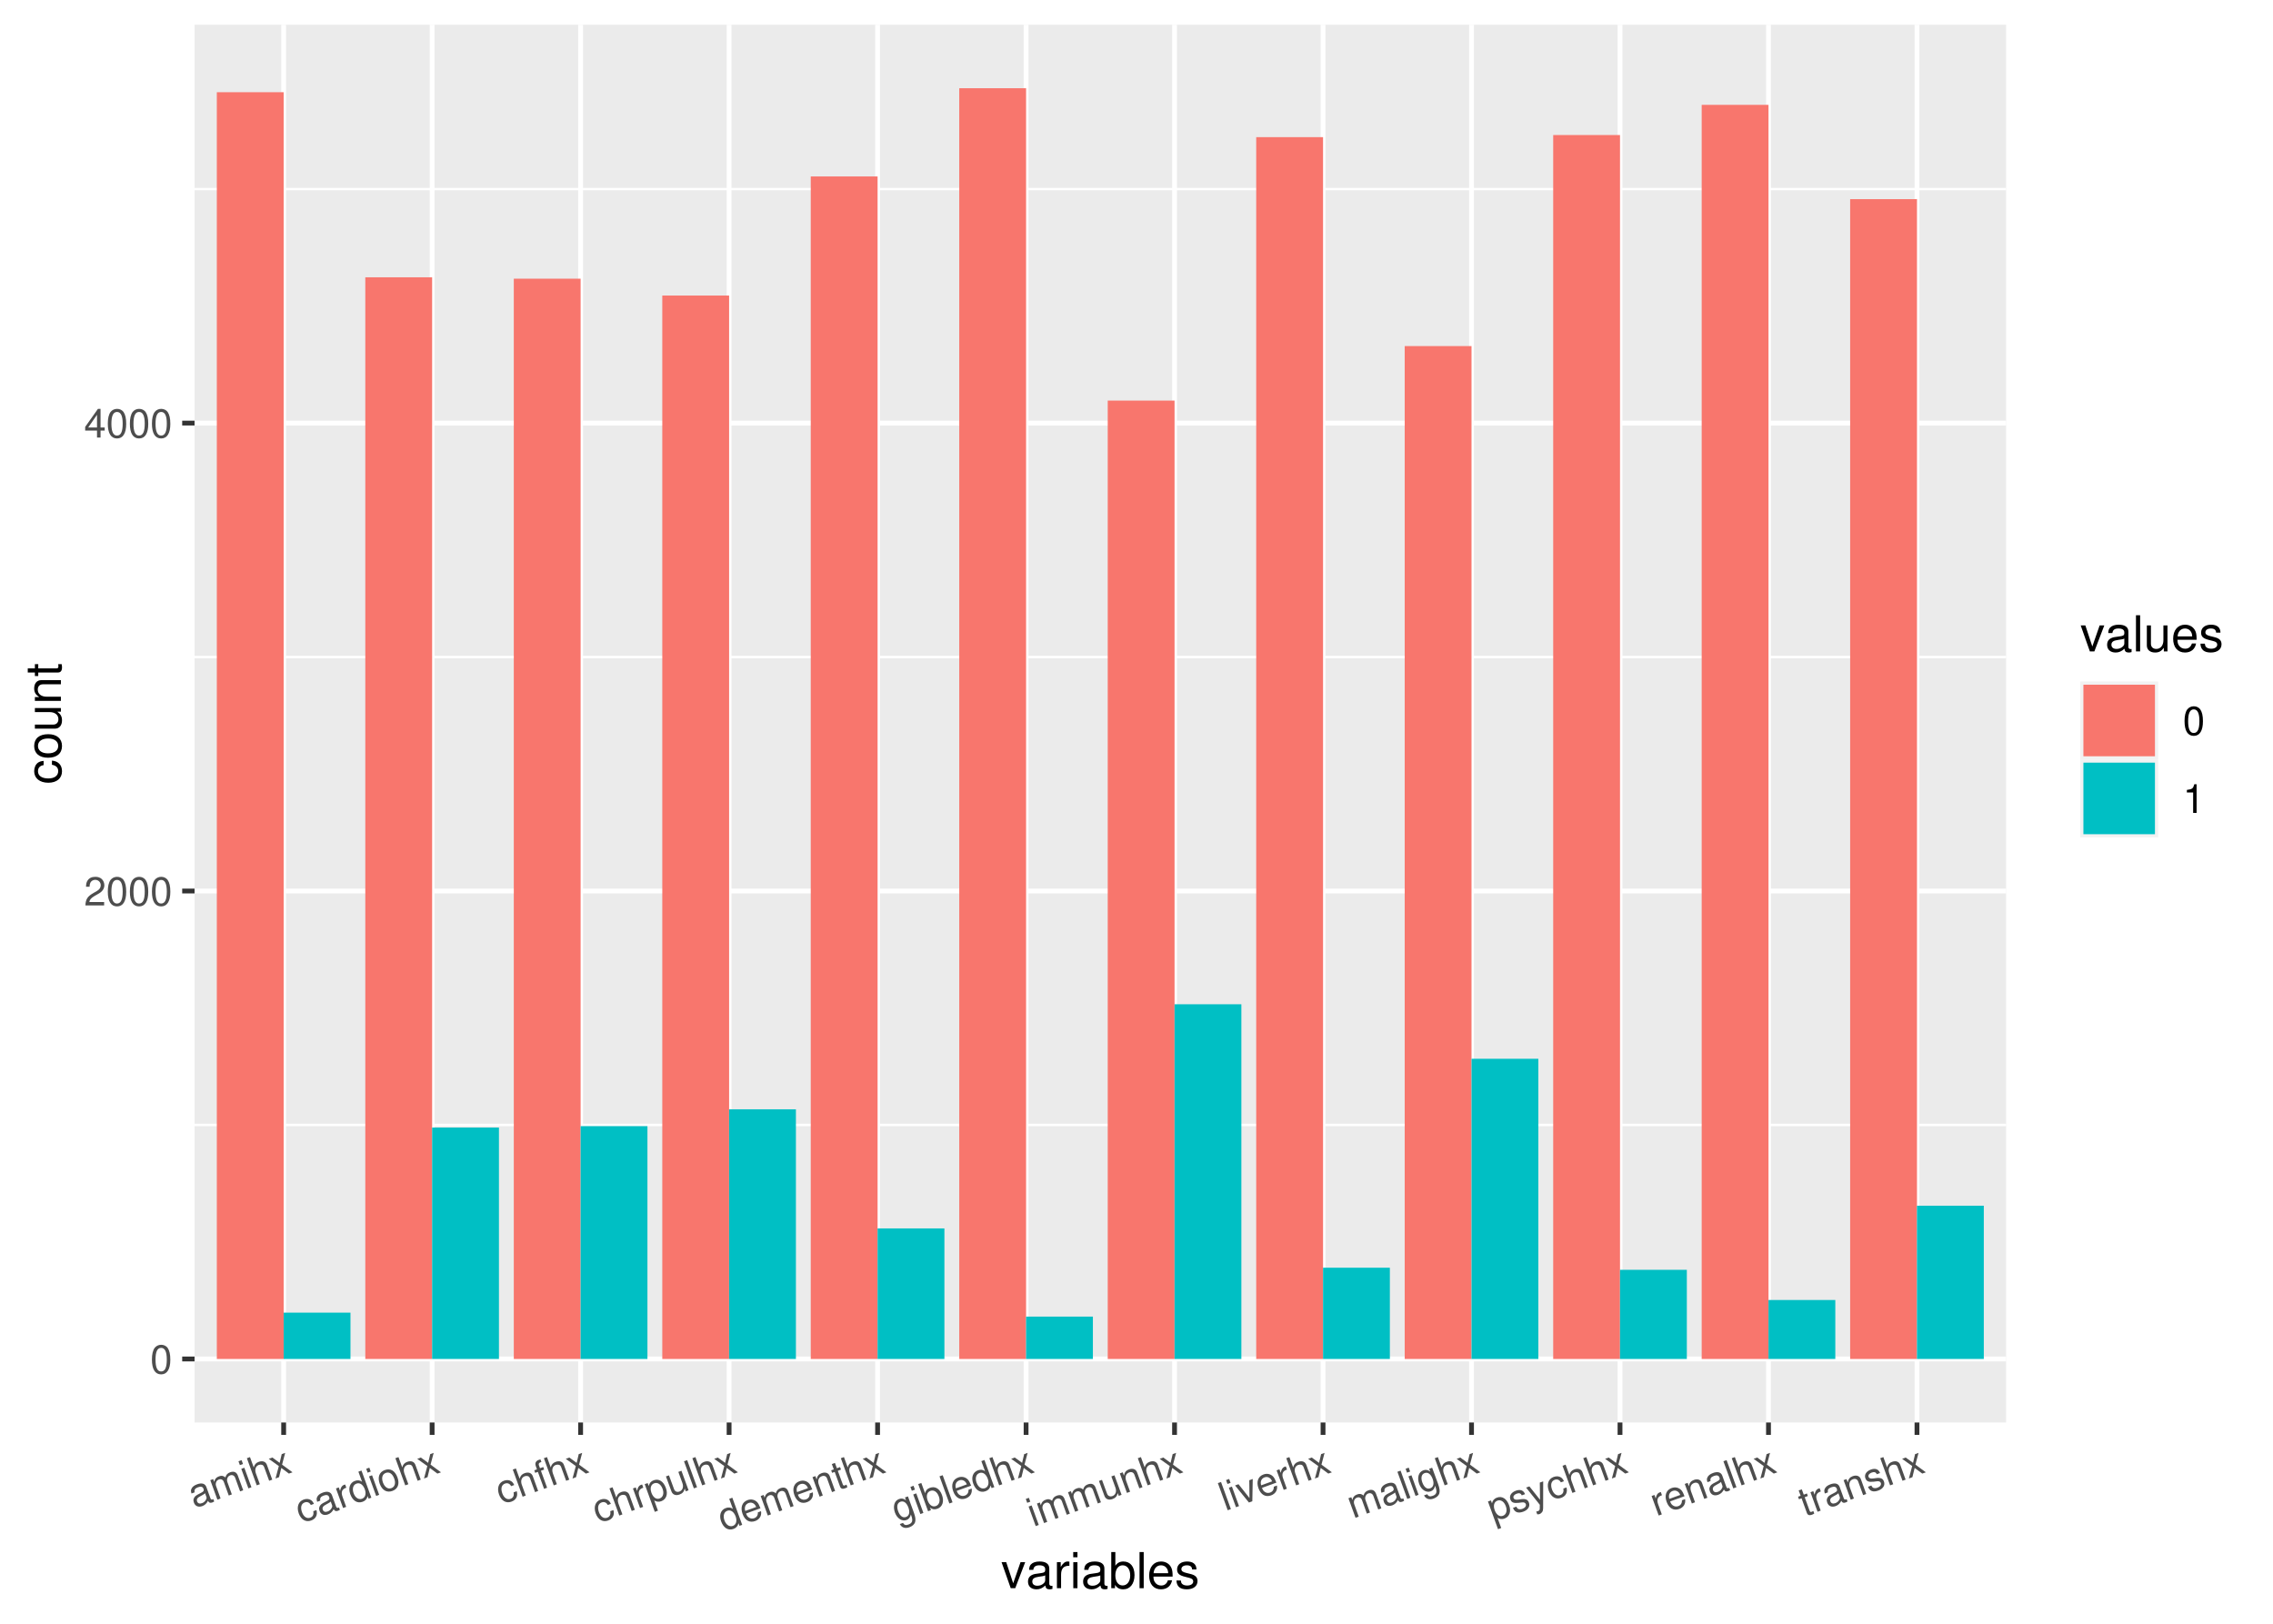 <?xml version="1.0" encoding="UTF-8"?>
<svg xmlns="http://www.w3.org/2000/svg" xmlns:xlink="http://www.w3.org/1999/xlink" width="504pt" height="360pt" viewBox="0 0 504 360" version="1.1">
<defs>
<g>
<symbol overflow="visible" id="glyph0-0">
<path style="stroke:none;" d=""/>
</symbol>
<symbol overflow="visible" id="glyph0-1">
<path style="stroke:none;" d="M 2.422 -6.359 C 1.844 -6.359 1.312 -6.094 0.984 -5.672 C 0.578 -5.109 0.375 -4.25 0.375 -3.078 C 0.375 -0.938 1.078 0.203 2.422 0.203 C 3.734 0.203 4.453 -0.938 4.453 -3.031 C 4.453 -4.25 4.266 -5.078 3.859 -5.672 C 3.531 -6.109 3.016 -6.359 2.422 -6.359 Z M 2.422 -5.672 C 3.25 -5.672 3.672 -4.828 3.672 -3.094 C 3.672 -1.281 3.266 -0.438 2.406 -0.438 C 1.578 -0.438 1.172 -1.312 1.172 -3.062 C 1.172 -4.828 1.578 -5.672 2.422 -5.672 Z M 2.422 -5.672 "/>
</symbol>
<symbol overflow="visible" id="glyph0-2">
<path style="stroke:none;" d="M 4.453 -0.766 L 1.172 -0.766 C 1.25 -1.297 1.531 -1.625 2.297 -2.094 L 3.172 -2.594 C 4.047 -3.062 4.5 -3.719 4.5 -4.5 C 4.5 -5.031 4.281 -5.531 3.922 -5.875 C 3.547 -6.203 3.094 -6.359 2.5 -6.359 C 1.703 -6.359 1.125 -6.078 0.781 -5.531 C 0.547 -5.203 0.453 -4.797 0.438 -4.156 L 1.219 -4.156 C 1.234 -4.594 1.297 -4.844 1.406 -5.062 C 1.594 -5.438 2 -5.688 2.469 -5.688 C 3.172 -5.688 3.703 -5.172 3.703 -4.484 C 3.703 -3.969 3.406 -3.531 2.859 -3.219 L 2.047 -2.75 C 0.75 -2 0.375 -1.406 0.297 -0.016 L 4.453 -0.016 Z M 4.453 -0.766 "/>
</symbol>
<symbol overflow="visible" id="glyph0-3">
<path style="stroke:none;" d="M 2.875 -1.547 L 2.875 0 L 3.656 0 L 3.656 -1.547 L 4.578 -1.547 L 4.578 -2.234 L 3.656 -2.234 L 3.656 -6.359 L 3.078 -6.359 L 0.25 -2.359 L 0.25 -1.547 Z M 2.875 -2.234 L 0.922 -2.234 L 2.875 -5.047 Z M 2.875 -2.234 "/>
</symbol>
<symbol overflow="visible" id="glyph0-4">
<path style="stroke:none;" d="M 2.281 -4.531 L 2.281 0 L 3.047 0 L 3.047 -6.359 L 2.547 -6.359 C 2.266 -5.391 2.094 -5.25 0.891 -5.094 L 0.891 -4.531 Z M 2.281 -4.531 "/>
</symbol>
<symbol overflow="visible" id="glyph1-0">
<path style="stroke:none;" d=""/>
</symbol>
<symbol overflow="visible" id="glyph1-1">
<path style="stroke:none;" d="M 4.266 -2.016 C 4.203 -1.953 4.172 -1.953 4.125 -1.938 C 3.891 -1.844 3.719 -1.938 3.641 -2.156 L 2.719 -4.703 C 2.438 -5.453 1.703 -5.672 0.656 -5.281 C 0 -5.047 -0.438 -4.672 -0.594 -4.25 C -0.734 -3.969 -0.703 -3.688 -0.562 -3.25 L 0.125 -3.5 C 0 -4.047 0.203 -4.391 0.859 -4.625 C 1.484 -4.859 1.922 -4.75 2.062 -4.344 L 2.125 -4.172 C 2.219 -3.875 2.109 -3.688 1.594 -3.422 C 0.656 -2.953 0.5 -2.844 0.281 -2.656 C -0.125 -2.25 -0.25 -1.781 -0.031 -1.219 C 0.25 -0.438 0.953 -0.141 1.828 -0.453 C 2.375 -0.656 2.75 -1 3.094 -1.625 C 3.281 -1.203 3.578 -1.094 4.016 -1.25 C 4.156 -1.297 4.25 -1.344 4.469 -1.484 Z M 2.719 -2.531 C 2.812 -2.297 2.797 -2.156 2.641 -1.875 C 2.453 -1.516 2.156 -1.25 1.766 -1.109 C 1.219 -0.906 0.828 -1.062 0.672 -1.484 C 0.516 -1.953 0.703 -2.297 1.422 -2.656 C 2.109 -3.031 2.25 -3.109 2.438 -3.312 Z M 2.719 -2.531 "/>
</symbol>
<symbol overflow="visible" id="glyph1-2">
<path style="stroke:none;" d="M -1 -4.531 L 0.578 -0.203 L 1.281 -0.469 L 0.297 -3.188 C 0.062 -3.812 0.328 -4.469 0.891 -4.672 C 1.391 -4.859 1.812 -4.656 2.016 -4.109 L 3.094 -1.125 L 3.781 -1.375 L 2.797 -4.094 C 2.562 -4.719 2.844 -5.391 3.391 -5.594 C 3.891 -5.766 4.328 -5.578 4.531 -5.031 L 5.609 -2.047 L 6.297 -2.297 L 5.109 -5.547 C 4.828 -6.312 4.234 -6.578 3.406 -6.281 C 2.844 -6.078 2.547 -5.781 2.344 -5.141 C 1.906 -5.516 1.484 -5.594 0.922 -5.375 C 0.344 -5.172 0.031 -4.828 -0.141 -4.156 L -0.359 -4.766 Z M -1 -4.531 "/>
</symbol>
<symbol overflow="visible" id="glyph1-3">
<path style="stroke:none;" d="M -0.344 -4.781 L -1.016 -4.531 L 0.562 -0.203 L 1.234 -0.453 Z M -0.953 -6.469 L -1.641 -6.219 L -1.328 -5.359 L -0.641 -5.609 Z M -0.953 -6.469 "/>
</symbol>
<symbol overflow="visible" id="glyph1-4">
<path style="stroke:none;" d="M -1.609 -6.219 L 0.578 -0.203 L 1.266 -0.453 L 0.391 -2.844 C 0.078 -3.734 0.328 -4.469 1.031 -4.734 C 1.266 -4.812 1.5 -4.828 1.719 -4.766 C 1.969 -4.703 2.125 -4.516 2.234 -4.219 L 3.328 -1.219 L 4.016 -1.469 L 2.828 -4.75 C 2.562 -5.469 1.875 -5.719 1.031 -5.422 C 0.422 -5.203 0.109 -4.875 -0.094 -4.188 L -0.922 -6.469 Z M -1.609 -6.219 "/>
</symbol>
<symbol overflow="visible" id="glyph1-5">
<path style="stroke:none;" d="M 1.594 -3.125 L 2.281 -5.734 L 1.516 -5.453 L 1.062 -3.516 L -0.562 -4.703 L -1.359 -4.406 L 0.875 -2.812 L 0.141 -0.047 L 0.922 -0.344 L 1.422 -2.391 L 3.109 -1.141 L 3.906 -1.422 Z M 1.594 -3.125 "/>
</symbol>
<symbol overflow="visible" id="glyph1-6">
<path style="stroke:none;" d="M 2.844 -4.297 C 2.656 -4.703 2.469 -4.938 2.203 -5.125 C 1.766 -5.422 1.172 -5.469 0.562 -5.25 C -0.609 -4.828 -1.031 -3.625 -0.516 -2.172 C 0 -0.781 1.062 -0.172 2.234 -0.609 C 3.266 -0.984 3.703 -1.828 3.406 -2.922 L 2.703 -2.672 C 2.844 -1.938 2.625 -1.453 2.031 -1.234 C 1.266 -0.953 0.578 -1.438 0.203 -2.438 C -0.188 -3.531 0.031 -4.328 0.781 -4.609 C 1.359 -4.812 1.844 -4.625 2.156 -4.047 Z M 2.844 -4.297 "/>
</symbol>
<symbol overflow="visible" id="glyph1-7">
<path style="stroke:none;" d="M -1 -4.531 L 0.578 -0.203 L 1.266 -0.453 L 0.453 -2.703 C 0.078 -3.75 0.328 -4.391 1.297 -4.703 L 1.047 -5.406 C 0.922 -5.375 0.844 -5.344 0.766 -5.328 C 0.312 -5.156 0.078 -4.766 -0.094 -3.984 L -0.375 -4.766 Z M -1 -4.531 "/>
</symbol>
<symbol overflow="visible" id="glyph1-8">
<path style="stroke:none;" d="M 1.906 -7.5 L 1.219 -7.25 L 2.031 -5.016 C 1.578 -5.375 1.031 -5.422 0.438 -5.203 C -0.672 -4.797 -1.078 -3.625 -0.578 -2.25 C -0.031 -0.781 0.984 -0.156 2.156 -0.578 C 2.766 -0.797 3.094 -1.172 3.281 -1.844 L 3.484 -1.266 L 4.094 -1.484 Z M 0.797 -4.609 C 1.547 -4.875 2.25 -4.391 2.641 -3.344 C 3 -2.344 2.75 -1.516 2.031 -1.25 C 1.266 -0.984 0.531 -1.469 0.156 -2.469 C -0.203 -3.484 0.047 -4.344 0.797 -4.609 Z M 0.797 -4.609 "/>
</symbol>
<symbol overflow="visible" id="glyph1-9">
<path style="stroke:none;" d="M 0.625 -5.266 C -0.594 -4.828 -1 -3.688 -0.484 -2.234 C 0.047 -0.781 1.094 -0.188 2.328 -0.641 C 3.547 -1.078 3.969 -2.203 3.453 -3.625 C 2.906 -5.125 1.891 -5.734 0.625 -5.266 Z M 0.875 -4.641 C 1.656 -4.922 2.344 -4.453 2.734 -3.375 C 3.109 -2.359 2.859 -1.531 2.109 -1.266 C 1.328 -0.984 0.625 -1.469 0.234 -2.5 C -0.141 -3.562 0.094 -4.359 0.875 -4.641 Z M 0.875 -4.641 "/>
</symbol>
<symbol overflow="visible" id="glyph1-10">
<path style="stroke:none;" d="M 0.547 -5.109 L -0.172 -4.844 L -0.422 -5.516 C -0.516 -5.812 -0.406 -6.031 -0.094 -6.141 C -0.031 -6.156 0 -6.172 0.141 -6.219 L -0.062 -6.781 C -0.219 -6.766 -0.328 -6.734 -0.453 -6.688 C -1.109 -6.453 -1.328 -5.953 -1.109 -5.328 L -0.844 -4.594 L -1.438 -4.375 L -1.234 -3.812 L -0.641 -4.031 L 0.734 -0.266 L 1.406 -0.516 L 0.031 -4.281 L 0.75 -4.547 Z M 0.547 -5.109 "/>
</symbol>
<symbol overflow="visible" id="glyph1-11">
<path style="stroke:none;" d="M 1.094 1.656 L 1.797 1.391 L 0.969 -0.875 C 1.5 -0.562 1.969 -0.5 2.531 -0.703 C 3.656 -1.125 4.062 -2.281 3.547 -3.656 C 3.016 -5.125 1.984 -5.766 0.844 -5.344 C 0.25 -5.141 -0.109 -4.703 -0.25 -4.078 L -0.484 -4.719 L -1.141 -4.484 Z M 0.953 -4.672 C 1.719 -4.953 2.453 -4.453 2.828 -3.422 C 3.188 -2.438 2.922 -1.578 2.172 -1.312 C 1.438 -1.047 0.734 -1.531 0.359 -2.547 C -0.016 -3.578 0.219 -4.406 0.953 -4.672 Z M 0.953 -4.672 "/>
</symbol>
<symbol overflow="visible" id="glyph1-12">
<path style="stroke:none;" d="M 3.984 -1.453 L 2.406 -5.781 L 1.719 -5.531 L 2.609 -3.078 C 2.938 -2.203 2.672 -1.438 1.953 -1.172 C 1.422 -0.984 0.953 -1.188 0.766 -1.703 L -0.359 -4.766 L -1.031 -4.531 L 0.188 -1.203 C 0.453 -0.484 1.141 -0.203 1.984 -0.516 C 2.625 -0.75 2.953 -1.109 3.141 -1.828 L 3.359 -1.219 Z M 3.984 -1.453 "/>
</symbol>
<symbol overflow="visible" id="glyph1-13">
<path style="stroke:none;" d="M -0.922 -6.469 L -1.625 -6.219 L 0.562 -0.203 L 1.266 -0.453 Z M -0.922 -6.469 "/>
</symbol>
<symbol overflow="visible" id="glyph1-14">
<path style="stroke:none;" d="M 3.547 -3.484 C 3.297 -4.141 3.094 -4.516 2.859 -4.797 C 2.312 -5.391 1.5 -5.594 0.688 -5.297 C -0.531 -4.859 -0.938 -3.656 -0.422 -2.234 C 0.094 -0.797 1.141 -0.203 2.375 -0.656 C 3.344 -1.016 3.844 -1.812 3.672 -2.844 L 2.969 -2.578 C 3 -1.938 2.719 -1.484 2.156 -1.281 C 1.719 -1.125 1.281 -1.188 0.906 -1.484 C 0.656 -1.672 0.516 -1.891 0.359 -2.328 Z M 0.172 -2.891 C -0.078 -3.703 0.219 -4.406 0.922 -4.656 C 1.625 -4.906 2.312 -4.547 2.594 -3.766 Z M 0.172 -2.891 "/>
</symbol>
<symbol overflow="visible" id="glyph1-15">
<path style="stroke:none;" d="M -1 -4.531 L 0.578 -0.203 L 1.281 -0.469 L 0.406 -2.859 C 0.094 -3.75 0.328 -4.469 1.047 -4.734 C 1.594 -4.938 2.047 -4.75 2.234 -4.219 L 3.328 -1.219 L 4.016 -1.469 L 2.828 -4.75 C 2.562 -5.469 1.875 -5.719 1.031 -5.422 C 0.391 -5.188 0.062 -4.797 -0.094 -4.031 L -0.359 -4.766 Z M -1 -4.531 "/>
</symbol>
<symbol overflow="visible" id="glyph1-16">
<path style="stroke:none;" d="M 0.516 -5.094 L -0.188 -4.828 L -0.625 -6.016 L -1.312 -5.766 L -0.875 -4.578 L -1.453 -4.375 L -1.25 -3.812 L -0.672 -4.016 L 0.516 -0.75 C 0.688 -0.297 1.062 -0.172 1.609 -0.375 C 1.781 -0.438 1.922 -0.5 2.141 -0.641 L 1.938 -1.203 C 1.844 -1.156 1.75 -1.094 1.609 -1.047 C 1.312 -0.938 1.203 -1 1.094 -1.312 L 0.016 -4.266 L 0.719 -4.531 Z M 0.516 -5.094 "/>
</symbol>
<symbol overflow="visible" id="glyph1-17">
<path style="stroke:none;" d="M 1.75 -5.547 L 1.984 -4.922 C 1.469 -5.328 0.984 -5.406 0.438 -5.203 C -0.609 -4.828 -0.969 -3.594 -0.469 -2.188 C -0.203 -1.469 0.172 -1.016 0.703 -0.688 C 1.156 -0.438 1.641 -0.391 2.078 -0.547 C 2.609 -0.734 2.891 -1.109 3.062 -1.781 L 3.141 -1.547 C 3.562 -0.391 3.391 0.141 2.516 0.453 C 1.938 0.672 1.562 0.562 1.312 0.094 L 0.609 0.344 C 0.969 1.109 1.781 1.406 2.719 1.062 C 3.375 0.828 3.828 0.406 3.984 -0.031 C 4.141 -0.562 4.094 -1.141 3.734 -2.156 L 2.406 -5.781 Z M 0.734 -4.594 C 1.469 -4.859 2.109 -4.391 2.516 -3.297 C 2.891 -2.25 2.688 -1.469 1.969 -1.219 C 1.266 -0.953 0.625 -1.453 0.234 -2.5 C -0.141 -3.562 0.031 -4.328 0.734 -4.594 Z M 0.734 -4.594 "/>
</symbol>
<symbol overflow="visible" id="glyph1-18">
<path style="stroke:none;" d="M -1.75 -6.172 L 0.438 -0.156 L 1.078 -0.391 L 0.875 -0.953 C 1.375 -0.547 1.891 -0.484 2.5 -0.703 C 3.641 -1.109 4.047 -2.328 3.516 -3.766 C 3.016 -5.156 2 -5.766 0.844 -5.344 C 0.25 -5.141 -0.078 -4.766 -0.234 -4.156 L -1.062 -6.422 Z M 0.938 -4.656 C 1.719 -4.953 2.453 -4.453 2.828 -3.422 C 3.188 -2.438 2.922 -1.578 2.156 -1.297 C 1.422 -1.031 0.719 -1.516 0.344 -2.531 C -0.031 -3.562 0.203 -4.391 0.938 -4.656 Z M 0.938 -4.656 "/>
</symbol>
<symbol overflow="visible" id="glyph1-19">
<path style="stroke:none;" d="M 2.344 -0.859 L 2.438 -5.797 L 1.672 -5.516 L 1.719 -1.562 L -0.719 -4.641 L -1.484 -4.359 L 1.594 -0.578 Z M 2.344 -0.859 "/>
</symbol>
<symbol overflow="visible" id="glyph1-20">
<path style="stroke:none;" d="M 2.484 -4.438 C 2.156 -5.297 1.422 -5.562 0.438 -5.203 C -0.578 -4.828 -1.062 -4.078 -0.766 -3.266 C -0.516 -2.594 -0.047 -2.391 1.078 -2.516 L 1.781 -2.609 C 2.281 -2.656 2.531 -2.547 2.656 -2.234 C 2.797 -1.828 2.516 -1.406 1.906 -1.188 C 1.531 -1.047 1.172 -1.062 0.938 -1.172 C 0.781 -1.266 0.703 -1.375 0.547 -1.672 L -0.188 -1.391 C 0.203 -0.406 0.938 -0.141 2.078 -0.547 C 3.156 -0.938 3.656 -1.734 3.344 -2.562 C 3.125 -3.203 2.641 -3.438 1.688 -3.328 L 0.984 -3.234 C 0.375 -3.156 0.047 -3.266 -0.062 -3.578 C -0.203 -3.969 0.078 -4.344 0.641 -4.547 C 1.188 -4.75 1.578 -4.625 1.75 -4.172 Z M 2.484 -4.438 "/>
</symbol>
<symbol overflow="visible" id="glyph1-21">
<path style="stroke:none;" d="M 1.625 -5.5 L 1.672 -1.688 L -0.688 -4.656 L -1.422 -4.391 L 1.625 -0.578 L 1.609 0.203 C 1.625 0.562 1.5 0.719 1.219 0.828 C 1.094 0.875 1.016 0.875 0.828 0.922 L 1.047 1.531 C 1.234 1.547 1.391 1.547 1.562 1.484 C 1.781 1.406 1.984 1.234 2.141 1.031 C 2.297 0.797 2.344 0.578 2.359 0.172 L 2.375 -5.766 Z M 1.625 -5.5 "/>
</symbol>
<symbol overflow="visible" id="glyph2-0">
<path style="stroke:none;" d=""/>
</symbol>
<symbol overflow="visible" id="glyph2-1">
<path style="stroke:none;" d="M 3.141 0 L 5.344 -5.766 L 4.312 -5.766 L 2.688 -1.094 L 1.141 -5.766 L 0.109 -5.766 L 2.141 0 Z M 3.141 0 "/>
</symbol>
<symbol overflow="visible" id="glyph2-2">
<path style="stroke:none;" d="M 5.891 -0.531 C 5.781 -0.516 5.734 -0.516 5.688 -0.516 C 5.375 -0.516 5.188 -0.688 5.188 -0.969 L 5.188 -4.359 C 5.188 -5.375 4.438 -5.922 3.031 -5.922 C 2.172 -5.922 1.5 -5.688 1.109 -5.266 C 0.844 -4.969 0.734 -4.625 0.719 -4.062 L 1.641 -4.062 C 1.719 -4.766 2.141 -5.078 2.984 -5.078 C 3.828 -5.078 4.281 -4.781 4.281 -4.219 L 4.281 -3.984 C 4.266 -3.594 4.062 -3.438 3.328 -3.344 C 2.031 -3.172 1.828 -3.141 1.469 -2.984 C 0.797 -2.703 0.469 -2.203 0.469 -1.453 C 0.469 -0.406 1.188 0.25 2.359 0.25 C 3.078 0.25 3.656 0 4.312 -0.594 C 4.375 0 4.656 0.25 5.266 0.25 C 5.453 0.25 5.578 0.234 5.891 0.156 Z M 4.281 -1.812 C 4.281 -1.5 4.188 -1.312 3.922 -1.062 C 3.547 -0.719 3.094 -0.547 2.547 -0.547 C 1.844 -0.547 1.422 -0.891 1.422 -1.469 C 1.422 -2.078 1.812 -2.391 2.812 -2.531 C 3.781 -2.656 3.969 -2.703 4.281 -2.844 Z M 4.281 -1.812 "/>
</symbol>
<symbol overflow="visible" id="glyph2-3">
<path style="stroke:none;" d="M 0.766 -5.766 L 0.766 0 L 1.688 0 L 1.688 -2.984 C 1.688 -4.375 2.266 -5 3.531 -4.969 L 3.531 -5.891 C 3.375 -5.922 3.281 -5.922 3.172 -5.922 C 2.578 -5.922 2.141 -5.578 1.609 -4.719 L 1.609 -5.766 Z M 0.766 -5.766 "/>
</symbol>
<symbol overflow="visible" id="glyph2-4">
<path style="stroke:none;" d="M 1.656 -5.766 L 0.734 -5.766 L 0.734 0 L 1.656 0 Z M 1.656 -8.016 L 0.719 -8.016 L 0.719 -6.859 L 1.656 -6.859 Z M 1.656 -8.016 "/>
</symbol>
<symbol overflow="visible" id="glyph2-5">
<path style="stroke:none;" d="M 0.594 -8.016 L 0.594 0 L 1.422 0 L 1.422 -0.734 C 1.859 -0.062 2.438 0.25 3.25 0.25 C 4.766 0.25 5.75 -0.984 5.75 -2.906 C 5.75 -4.781 4.812 -5.922 3.281 -5.922 C 2.5 -5.922 1.938 -5.625 1.5 -4.984 L 1.5 -8.016 Z M 3.109 -5.078 C 4.141 -5.078 4.797 -4.188 4.797 -2.812 C 4.797 -1.5 4.109 -0.609 3.109 -0.609 C 2.141 -0.609 1.5 -1.484 1.5 -2.844 C 1.5 -4.188 2.141 -5.078 3.109 -5.078 Z M 3.109 -5.078 "/>
</symbol>
<symbol overflow="visible" id="glyph2-6">
<path style="stroke:none;" d="M 1.672 -8.016 L 0.75 -8.016 L 0.75 0 L 1.672 0 Z M 1.672 -8.016 "/>
</symbol>
<symbol overflow="visible" id="glyph2-7">
<path style="stroke:none;" d="M 5.641 -2.578 C 5.641 -3.453 5.578 -3.984 5.406 -4.406 C 5.031 -5.359 4.156 -5.922 3.078 -5.922 C 1.469 -5.922 0.438 -4.703 0.438 -2.812 C 0.438 -0.906 1.438 0.25 3.062 0.25 C 4.375 0.25 5.297 -0.5 5.516 -1.75 L 4.594 -1.75 C 4.344 -0.984 3.828 -0.594 3.094 -0.594 C 2.516 -0.594 2.016 -0.859 1.703 -1.344 C 1.484 -1.672 1.406 -2 1.391 -2.578 Z M 1.422 -3.328 C 1.5 -4.391 2.141 -5.078 3.062 -5.078 C 4 -5.078 4.656 -4.359 4.656 -3.328 Z M 1.422 -3.328 "/>
</symbol>
<symbol overflow="visible" id="glyph2-8">
<path style="stroke:none;" d="M 4.812 -4.156 C 4.812 -5.297 4.062 -5.922 2.734 -5.922 C 1.391 -5.922 0.516 -5.234 0.516 -4.172 C 0.516 -3.266 0.984 -2.844 2.344 -2.516 L 3.203 -2.297 C 3.844 -2.141 4.094 -1.906 4.094 -1.5 C 4.094 -0.953 3.547 -0.594 2.75 -0.594 C 2.25 -0.594 1.844 -0.734 1.609 -0.984 C 1.469 -1.141 1.391 -1.312 1.344 -1.719 L 0.375 -1.719 C 0.422 -0.391 1.172 0.25 2.672 0.25 C 4.125 0.25 5.047 -0.469 5.047 -1.578 C 5.047 -2.438 4.562 -2.906 3.422 -3.172 L 2.547 -3.391 C 1.797 -3.562 1.469 -3.812 1.469 -4.219 C 1.469 -4.75 1.953 -5.078 2.688 -5.078 C 3.438 -5.078 3.828 -4.766 3.844 -4.156 Z M 4.812 -4.156 "/>
</symbol>
<symbol overflow="visible" id="glyph2-9">
<path style="stroke:none;" d="M 5.297 0 L 5.297 -5.766 L 4.391 -5.766 L 4.391 -2.5 C 4.391 -1.312 3.766 -0.547 2.812 -0.547 C 2.094 -0.547 1.625 -0.984 1.625 -1.688 L 1.625 -5.766 L 0.719 -5.766 L 0.719 -1.312 C 0.719 -0.359 1.438 0.25 2.547 0.25 C 3.406 0.25 3.938 -0.047 4.484 -0.797 L 4.484 0 Z M 5.297 0 "/>
</symbol>
<symbol overflow="visible" id="glyph3-0">
<path style="stroke:none;" d=""/>
</symbol>
<symbol overflow="visible" id="glyph3-1">
<path style="stroke:none;" d="M -3.828 -5.188 C -4.391 -5.141 -4.75 -5.016 -5.078 -4.797 C -5.609 -4.406 -5.922 -3.703 -5.922 -2.906 C -5.922 -1.344 -4.703 -0.344 -2.781 -0.344 C -0.922 -0.344 0.25 -1.328 0.25 -2.891 C 0.25 -4.266 -0.578 -5.141 -1.984 -5.25 L -1.984 -4.328 C -1.062 -4.172 -0.594 -3.703 -0.594 -2.922 C -0.594 -1.906 -1.422 -1.297 -2.781 -1.297 C -4.219 -1.297 -5.078 -1.891 -5.078 -2.891 C -5.078 -3.656 -4.625 -4.141 -3.828 -4.25 Z M -3.828 -5.188 "/>
</symbol>
<symbol overflow="visible" id="glyph3-2">
<path style="stroke:none;" d="M -5.922 -2.984 C -5.922 -1.359 -4.781 -0.391 -2.844 -0.391 C -0.891 -0.391 0.25 -1.359 0.25 -3 C 0.25 -4.625 -0.906 -5.609 -2.797 -5.609 C -4.797 -5.609 -5.922 -4.656 -5.922 -2.984 Z M -5.078 -3 C -5.078 -4.031 -4.234 -4.656 -2.812 -4.656 C -1.438 -4.656 -0.594 -4.016 -0.594 -3 C -0.594 -1.984 -1.438 -1.359 -2.844 -1.359 C -4.234 -1.359 -5.078 -1.984 -5.078 -3 Z M -5.078 -3 "/>
</symbol>
<symbol overflow="visible" id="glyph3-3">
<path style="stroke:none;" d="M 0 -5.297 L -5.766 -5.297 L -5.766 -4.391 L -2.5 -4.391 C -1.312 -4.391 -0.547 -3.766 -0.547 -2.812 C -0.547 -2.094 -0.984 -1.625 -1.688 -1.625 L -5.766 -1.625 L -5.766 -0.719 L -1.312 -0.719 C -0.359 -0.719 0.25 -1.438 0.25 -2.547 C 0.25 -3.406 -0.047 -3.938 -0.797 -4.484 L 0 -4.484 Z M 0 -5.297 "/>
</symbol>
<symbol overflow="visible" id="glyph3-4">
<path style="stroke:none;" d="M -5.766 -0.766 L 0 -0.766 L 0 -1.688 L -3.172 -1.688 C -4.359 -1.688 -5.125 -2.312 -5.125 -3.25 C -5.125 -3.984 -4.688 -4.438 -4 -4.438 L 0 -4.438 L 0 -5.359 L -4.359 -5.359 C -5.312 -5.359 -5.922 -4.641 -5.922 -3.531 C -5.922 -2.672 -5.594 -2.125 -4.797 -1.609 L -5.766 -1.609 Z M -5.766 -0.766 "/>
</symbol>
<symbol overflow="visible" id="glyph3-5">
<path style="stroke:none;" d="M -5.766 -2.797 L -5.766 -1.844 L -7.344 -1.844 L -7.344 -0.938 L -5.766 -0.938 L -5.766 -0.156 L -5.016 -0.156 L -5.016 -0.938 L -0.656 -0.938 C -0.062 -0.938 0.25 -1.328 0.25 -2.047 C 0.25 -2.281 0.234 -2.484 0.172 -2.797 L -0.594 -2.797 C -0.562 -2.656 -0.547 -2.547 -0.547 -2.359 C -0.547 -1.953 -0.656 -1.844 -1.062 -1.844 L -5.016 -1.844 L -5.016 -2.797 Z M -5.766 -2.797 "/>
</symbol>
</g>
<clipPath id="clip1">
  <path d="M 43.141 5.48 L 444.816 5.48 L 444.816 315.387 L 43.141 315.387 Z M 43.141 5.48 "/>
</clipPath>
<clipPath id="clip2">
  <path d="M 43.141 249 L 444.816 249 L 444.816 250 L 43.141 250 Z M 43.141 249 "/>
</clipPath>
<clipPath id="clip3">
  <path d="M 43.141 145 L 444.816 145 L 444.816 146 L 43.141 146 Z M 43.141 145 "/>
</clipPath>
<clipPath id="clip4">
  <path d="M 43.141 41 L 444.816 41 L 444.816 43 L 43.141 43 Z M 43.141 41 "/>
</clipPath>
<clipPath id="clip5">
  <path d="M 43.141 300 L 444.816 300 L 444.816 302 L 43.141 302 Z M 43.141 300 "/>
</clipPath>
<clipPath id="clip6">
  <path d="M 43.141 197 L 444.816 197 L 444.816 199 L 43.141 199 Z M 43.141 197 "/>
</clipPath>
<clipPath id="clip7">
  <path d="M 43.141 93 L 444.816 93 L 444.816 95 L 43.141 95 Z M 43.141 93 "/>
</clipPath>
<clipPath id="clip8">
  <path d="M 62 5.48 L 64 5.48 L 64 315.387 L 62 315.387 Z M 62 5.48 "/>
</clipPath>
<clipPath id="clip9">
  <path d="M 95 5.48 L 97 5.48 L 97 315.387 L 95 315.387 Z M 95 5.48 "/>
</clipPath>
<clipPath id="clip10">
  <path d="M 128 5.48 L 130 5.48 L 130 315.387 L 128 315.387 Z M 128 5.48 "/>
</clipPath>
<clipPath id="clip11">
  <path d="M 161 5.48 L 163 5.48 L 163 315.387 L 161 315.387 Z M 161 5.48 "/>
</clipPath>
<clipPath id="clip12">
  <path d="M 194 5.48 L 196 5.48 L 196 315.387 L 194 315.387 Z M 194 5.48 "/>
</clipPath>
<clipPath id="clip13">
  <path d="M 226 5.48 L 229 5.48 L 229 315.387 L 226 315.387 Z M 226 5.48 "/>
</clipPath>
<clipPath id="clip14">
  <path d="M 259 5.48 L 261 5.48 L 261 315.387 L 259 315.387 Z M 259 5.48 "/>
</clipPath>
<clipPath id="clip15">
  <path d="M 292 5.48 L 294 5.48 L 294 315.387 L 292 315.387 Z M 292 5.48 "/>
</clipPath>
<clipPath id="clip16">
  <path d="M 325 5.48 L 327 5.48 L 327 315.387 L 325 315.387 Z M 325 5.48 "/>
</clipPath>
<clipPath id="clip17">
  <path d="M 358 5.48 L 360 5.48 L 360 315.387 L 358 315.387 Z M 358 5.48 "/>
</clipPath>
<clipPath id="clip18">
  <path d="M 391 5.48 L 393 5.48 L 393 315.387 L 391 315.387 Z M 391 5.48 "/>
</clipPath>
<clipPath id="clip19">
  <path d="M 424 5.48 L 426 5.48 L 426 315.387 L 424 315.387 Z M 424 5.48 "/>
</clipPath>
</defs>
<g id="surface80">
<rect x="0" y="0" width="504" height="360" style="fill:rgb(100%,100%,100%);fill-opacity:1;stroke:none;"/>
<rect x="0" y="0" width="504" height="360" style="fill:rgb(100%,100%,100%);fill-opacity:1;stroke:none;"/>
<path style="fill:none;stroke-width:1.067;stroke-linecap:round;stroke-linejoin:round;stroke:rgb(100%,100%,100%);stroke-opacity:1;stroke-miterlimit:10;" d="M 0 360 L 504 360 L 504 0 L 0 0 Z M 0 360 "/>
<g clip-path="url(#clip1)" clip-rule="nonzero">
<path style=" stroke:none;fill-rule:nonzero;fill:rgb(92.157%,92.157%,92.157%);fill-opacity:1;" d="M 43.141 315.387 L 444.816 315.387 L 444.816 5.48 L 43.141 5.48 Z M 43.141 315.387 "/>
</g>
<g clip-path="url(#clip2)" clip-rule="nonzero">
<path style="fill:none;stroke-width:0.533;stroke-linecap:butt;stroke-linejoin:round;stroke:rgb(100%,100%,100%);stroke-opacity:1;stroke-miterlimit:10;" d="M 43.141 249.422 L 444.812 249.422 "/>
</g>
<g clip-path="url(#clip3)" clip-rule="nonzero">
<path style="fill:none;stroke-width:0.533;stroke-linecap:butt;stroke-linejoin:round;stroke:rgb(100%,100%,100%);stroke-opacity:1;stroke-miterlimit:10;" d="M 43.141 145.676 L 444.812 145.676 "/>
</g>
<g clip-path="url(#clip4)" clip-rule="nonzero">
<path style="fill:none;stroke-width:0.533;stroke-linecap:butt;stroke-linejoin:round;stroke:rgb(100%,100%,100%);stroke-opacity:1;stroke-miterlimit:10;" d="M 43.141 41.926 L 444.812 41.926 "/>
</g>
<g clip-path="url(#clip5)" clip-rule="nonzero">
<path style="fill:none;stroke-width:1.067;stroke-linecap:butt;stroke-linejoin:round;stroke:rgb(100%,100%,100%);stroke-opacity:1;stroke-miterlimit:10;" d="M 43.141 301.297 L 444.812 301.297 "/>
</g>
<g clip-path="url(#clip6)" clip-rule="nonzero">
<path style="fill:none;stroke-width:1.067;stroke-linecap:butt;stroke-linejoin:round;stroke:rgb(100%,100%,100%);stroke-opacity:1;stroke-miterlimit:10;" d="M 43.141 197.551 L 444.812 197.551 "/>
</g>
<g clip-path="url(#clip7)" clip-rule="nonzero">
<path style="fill:none;stroke-width:1.067;stroke-linecap:butt;stroke-linejoin:round;stroke:rgb(100%,100%,100%);stroke-opacity:1;stroke-miterlimit:10;" d="M 43.141 93.801 L 444.812 93.801 "/>
</g>
<g clip-path="url(#clip8)" clip-rule="nonzero">
<path style="fill:none;stroke-width:1.067;stroke-linecap:butt;stroke-linejoin:round;stroke:rgb(100%,100%,100%);stroke-opacity:1;stroke-miterlimit:10;" d="M 62.895 315.387 L 62.895 5.48 "/>
</g>
<g clip-path="url(#clip9)" clip-rule="nonzero">
<path style="fill:none;stroke-width:1.067;stroke-linecap:butt;stroke-linejoin:round;stroke:rgb(100%,100%,100%);stroke-opacity:1;stroke-miterlimit:10;" d="M 95.816 315.387 L 95.816 5.48 "/>
</g>
<g clip-path="url(#clip10)" clip-rule="nonzero">
<path style="fill:none;stroke-width:1.067;stroke-linecap:butt;stroke-linejoin:round;stroke:rgb(100%,100%,100%);stroke-opacity:1;stroke-miterlimit:10;" d="M 128.742 315.387 L 128.742 5.48 "/>
</g>
<g clip-path="url(#clip11)" clip-rule="nonzero">
<path style="fill:none;stroke-width:1.067;stroke-linecap:butt;stroke-linejoin:round;stroke:rgb(100%,100%,100%);stroke-opacity:1;stroke-miterlimit:10;" d="M 161.664 315.387 L 161.664 5.48 "/>
</g>
<g clip-path="url(#clip12)" clip-rule="nonzero">
<path style="fill:none;stroke-width:1.067;stroke-linecap:butt;stroke-linejoin:round;stroke:rgb(100%,100%,100%);stroke-opacity:1;stroke-miterlimit:10;" d="M 194.59 315.387 L 194.59 5.48 "/>
</g>
<g clip-path="url(#clip13)" clip-rule="nonzero">
<path style="fill:none;stroke-width:1.067;stroke-linecap:butt;stroke-linejoin:round;stroke:rgb(100%,100%,100%);stroke-opacity:1;stroke-miterlimit:10;" d="M 227.516 315.387 L 227.516 5.48 "/>
</g>
<g clip-path="url(#clip14)" clip-rule="nonzero">
<path style="fill:none;stroke-width:1.067;stroke-linecap:butt;stroke-linejoin:round;stroke:rgb(100%,100%,100%);stroke-opacity:1;stroke-miterlimit:10;" d="M 260.438 315.387 L 260.438 5.48 "/>
</g>
<g clip-path="url(#clip15)" clip-rule="nonzero">
<path style="fill:none;stroke-width:1.067;stroke-linecap:butt;stroke-linejoin:round;stroke:rgb(100%,100%,100%);stroke-opacity:1;stroke-miterlimit:10;" d="M 293.363 315.387 L 293.363 5.48 "/>
</g>
<g clip-path="url(#clip16)" clip-rule="nonzero">
<path style="fill:none;stroke-width:1.067;stroke-linecap:butt;stroke-linejoin:round;stroke:rgb(100%,100%,100%);stroke-opacity:1;stroke-miterlimit:10;" d="M 326.285 315.387 L 326.285 5.48 "/>
</g>
<g clip-path="url(#clip17)" clip-rule="nonzero">
<path style="fill:none;stroke-width:1.067;stroke-linecap:butt;stroke-linejoin:round;stroke:rgb(100%,100%,100%);stroke-opacity:1;stroke-miterlimit:10;" d="M 359.211 315.387 L 359.211 5.48 "/>
</g>
<g clip-path="url(#clip18)" clip-rule="nonzero">
<path style="fill:none;stroke-width:1.067;stroke-linecap:butt;stroke-linejoin:round;stroke:rgb(100%,100%,100%);stroke-opacity:1;stroke-miterlimit:10;" d="M 392.133 315.387 L 392.133 5.48 "/>
</g>
<g clip-path="url(#clip19)" clip-rule="nonzero">
<path style="fill:none;stroke-width:1.067;stroke-linecap:butt;stroke-linejoin:round;stroke:rgb(100%,100%,100%);stroke-opacity:1;stroke-miterlimit:10;" d="M 425.059 315.387 L 425.059 5.48 "/>
</g>
<path style=" stroke:none;fill-rule:nonzero;fill:rgb(97.255%,46.275%,42.745%);fill-opacity:1;" d="M 48.078 301.297 L 62.895 301.297 L 62.895 20.445 L 48.078 20.445 Z M 48.078 301.297 "/>
<path style=" stroke:none;fill-rule:nonzero;fill:rgb(0%,74.902%,76.863%);fill-opacity:1;" d="M 62.895 301.297 L 77.711 301.297 L 77.711 291.027 L 62.895 291.027 Z M 62.895 301.297 "/>
<path style=" stroke:none;fill-rule:nonzero;fill:rgb(97.255%,46.275%,42.745%);fill-opacity:1;" d="M 81 301.297 L 95.816 301.297 L 95.816 61.48 L 81 61.48 Z M 81 301.297 "/>
<path style=" stroke:none;fill-rule:nonzero;fill:rgb(0%,74.902%,76.863%);fill-opacity:1;" d="M 95.816 301.297 L 110.633 301.297 L 110.633 249.992 L 95.816 249.992 Z M 95.816 301.297 "/>
<path style=" stroke:none;fill-rule:nonzero;fill:rgb(97.255%,46.275%,42.745%);fill-opacity:1;" d="M 113.926 301.297 L 128.742 301.297 L 128.742 61.789 L 113.926 61.789 Z M 113.926 301.297 "/>
<path style=" stroke:none;fill-rule:nonzero;fill:rgb(0%,74.902%,76.863%);fill-opacity:1;" d="M 128.742 301.297 L 143.559 301.297 L 143.559 249.68 L 128.742 249.68 Z M 128.742 301.297 "/>
<path style=" stroke:none;fill-rule:nonzero;fill:rgb(97.255%,46.275%,42.745%);fill-opacity:1;" d="M 146.852 301.297 L 161.668 301.297 L 161.668 65.527 L 146.852 65.527 Z M 146.852 301.297 "/>
<path style=" stroke:none;fill-rule:nonzero;fill:rgb(0%,74.902%,76.863%);fill-opacity:1;" d="M 161.664 301.297 L 176.48 301.297 L 176.48 245.945 L 161.664 245.945 Z M 161.664 301.297 "/>
<path style=" stroke:none;fill-rule:nonzero;fill:rgb(97.255%,46.275%,42.745%);fill-opacity:1;" d="M 179.773 301.297 L 194.59 301.297 L 194.59 39.121 L 179.773 39.121 Z M 179.773 301.297 "/>
<path style=" stroke:none;fill-rule:nonzero;fill:rgb(0%,74.902%,76.863%);fill-opacity:1;" d="M 194.59 301.297 L 209.406 301.297 L 209.406 272.352 L 194.59 272.352 Z M 194.59 301.297 "/>
<path style=" stroke:none;fill-rule:nonzero;fill:rgb(97.255%,46.275%,42.745%);fill-opacity:1;" d="M 212.699 301.297 L 227.516 301.297 L 227.516 19.562 L 212.699 19.562 Z M 212.699 301.297 "/>
<path style=" stroke:none;fill-rule:nonzero;fill:rgb(0%,74.902%,76.863%);fill-opacity:1;" d="M 227.516 301.297 L 242.332 301.297 L 242.332 291.906 L 227.516 291.906 Z M 227.516 301.297 "/>
<path style=" stroke:none;fill-rule:nonzero;fill:rgb(97.255%,46.275%,42.745%);fill-opacity:1;" d="M 245.621 301.297 L 260.438 301.297 L 260.438 88.816 L 245.621 88.816 Z M 245.621 301.297 "/>
<path style=" stroke:none;fill-rule:nonzero;fill:rgb(0%,74.902%,76.863%);fill-opacity:1;" d="M 260.438 301.297 L 275.254 301.297 L 275.254 222.656 L 260.438 222.656 Z M 260.438 301.297 "/>
<path style=" stroke:none;fill-rule:nonzero;fill:rgb(97.255%,46.275%,42.745%);fill-opacity:1;" d="M 278.547 301.297 L 293.363 301.297 L 293.363 30.406 L 278.547 30.406 Z M 278.547 301.297 "/>
<path style=" stroke:none;fill-rule:nonzero;fill:rgb(0%,74.902%,76.863%);fill-opacity:1;" d="M 293.363 301.297 L 308.18 301.297 L 308.18 281.066 L 293.363 281.066 Z M 293.363 301.297 "/>
<path style=" stroke:none;fill-rule:nonzero;fill:rgb(97.255%,46.275%,42.745%);fill-opacity:1;" d="M 311.469 301.297 L 326.285 301.297 L 326.285 76.73 L 311.469 76.73 Z M 311.469 301.297 "/>
<path style=" stroke:none;fill-rule:nonzero;fill:rgb(0%,74.902%,76.863%);fill-opacity:1;" d="M 326.285 301.297 L 341.102 301.297 L 341.102 234.742 L 326.285 234.742 Z M 326.285 301.297 "/>
<path style=" stroke:none;fill-rule:nonzero;fill:rgb(97.255%,46.275%,42.745%);fill-opacity:1;" d="M 344.395 301.297 L 359.211 301.297 L 359.211 29.938 L 344.395 29.938 Z M 344.395 301.297 "/>
<path style=" stroke:none;fill-rule:nonzero;fill:rgb(0%,74.902%,76.863%);fill-opacity:1;" d="M 359.211 301.297 L 374.027 301.297 L 374.027 281.531 L 359.211 281.531 Z M 359.211 301.297 "/>
<path style=" stroke:none;fill-rule:nonzero;fill:rgb(97.255%,46.275%,42.745%);fill-opacity:1;" d="M 377.32 301.297 L 392.137 301.297 L 392.137 23.246 L 377.32 23.246 Z M 377.32 301.297 "/>
<path style=" stroke:none;fill-rule:nonzero;fill:rgb(0%,74.902%,76.863%);fill-opacity:1;" d="M 392.133 301.297 L 406.949 301.297 L 406.949 288.223 L 392.133 288.223 Z M 392.133 301.297 "/>
<path style=" stroke:none;fill-rule:nonzero;fill:rgb(97.255%,46.275%,42.745%);fill-opacity:1;" d="M 410.242 301.297 L 425.059 301.297 L 425.059 44.152 L 410.242 44.152 Z M 410.242 301.297 "/>
<path style=" stroke:none;fill-rule:nonzero;fill:rgb(0%,74.902%,76.863%);fill-opacity:1;" d="M 425.059 301.297 L 439.875 301.297 L 439.875 267.32 L 425.059 267.32 Z M 425.059 301.297 "/>
<g style="fill:rgb(30.196%,30.196%,30.196%);fill-opacity:1;">
  <use xlink:href="#glyph0-1" x="33.312" y="304.508"/>
</g>
<g style="fill:rgb(30.196%,30.196%,30.196%);fill-opacity:1;">
  <use xlink:href="#glyph0-2" x="18.637" y="200.758"/>
  <use xlink:href="#glyph0-1" x="23.53" y="200.758"/>
  <use xlink:href="#glyph0-1" x="28.422" y="200.758"/>
  <use xlink:href="#glyph0-1" x="33.315" y="200.758"/>
</g>
<g style="fill:rgb(30.196%,30.196%,30.196%);fill-opacity:1;">
  <use xlink:href="#glyph0-3" x="18.637" y="97.008"/>
  <use xlink:href="#glyph0-1" x="23.53" y="97.008"/>
  <use xlink:href="#glyph0-1" x="28.422" y="97.008"/>
  <use xlink:href="#glyph0-1" x="33.315" y="97.008"/>
</g>
<path style="fill:none;stroke-width:1.067;stroke-linecap:butt;stroke-linejoin:round;stroke:rgb(20%,20%,20%);stroke-opacity:1;stroke-miterlimit:10;" d="M 40.398 301.297 L 43.141 301.297 "/>
<path style="fill:none;stroke-width:1.067;stroke-linecap:butt;stroke-linejoin:round;stroke:rgb(20%,20%,20%);stroke-opacity:1;stroke-miterlimit:10;" d="M 40.398 197.551 L 43.141 197.551 "/>
<path style="fill:none;stroke-width:1.067;stroke-linecap:butt;stroke-linejoin:round;stroke:rgb(20%,20%,20%);stroke-opacity:1;stroke-miterlimit:10;" d="M 40.398 93.801 L 43.141 93.801 "/>
<path style="fill:none;stroke-width:1.067;stroke-linecap:butt;stroke-linejoin:round;stroke:rgb(20%,20%,20%);stroke-opacity:1;stroke-miterlimit:10;" d="M 62.895 318.125 L 62.895 315.387 "/>
<path style="fill:none;stroke-width:1.067;stroke-linecap:butt;stroke-linejoin:round;stroke:rgb(20%,20%,20%);stroke-opacity:1;stroke-miterlimit:10;" d="M 95.816 318.125 L 95.816 315.387 "/>
<path style="fill:none;stroke-width:1.067;stroke-linecap:butt;stroke-linejoin:round;stroke:rgb(20%,20%,20%);stroke-opacity:1;stroke-miterlimit:10;" d="M 128.742 318.125 L 128.742 315.387 "/>
<path style="fill:none;stroke-width:1.067;stroke-linecap:butt;stroke-linejoin:round;stroke:rgb(20%,20%,20%);stroke-opacity:1;stroke-miterlimit:10;" d="M 161.664 318.125 L 161.664 315.387 "/>
<path style="fill:none;stroke-width:1.067;stroke-linecap:butt;stroke-linejoin:round;stroke:rgb(20%,20%,20%);stroke-opacity:1;stroke-miterlimit:10;" d="M 194.59 318.125 L 194.59 315.387 "/>
<path style="fill:none;stroke-width:1.067;stroke-linecap:butt;stroke-linejoin:round;stroke:rgb(20%,20%,20%);stroke-opacity:1;stroke-miterlimit:10;" d="M 227.516 318.125 L 227.516 315.387 "/>
<path style="fill:none;stroke-width:1.067;stroke-linecap:butt;stroke-linejoin:round;stroke:rgb(20%,20%,20%);stroke-opacity:1;stroke-miterlimit:10;" d="M 260.438 318.125 L 260.438 315.387 "/>
<path style="fill:none;stroke-width:1.067;stroke-linecap:butt;stroke-linejoin:round;stroke:rgb(20%,20%,20%);stroke-opacity:1;stroke-miterlimit:10;" d="M 293.363 318.125 L 293.363 315.387 "/>
<path style="fill:none;stroke-width:1.067;stroke-linecap:butt;stroke-linejoin:round;stroke:rgb(20%,20%,20%);stroke-opacity:1;stroke-miterlimit:10;" d="M 326.285 318.125 L 326.285 315.387 "/>
<path style="fill:none;stroke-width:1.067;stroke-linecap:butt;stroke-linejoin:round;stroke:rgb(20%,20%,20%);stroke-opacity:1;stroke-miterlimit:10;" d="M 359.211 318.125 L 359.211 315.387 "/>
<path style="fill:none;stroke-width:1.067;stroke-linecap:butt;stroke-linejoin:round;stroke:rgb(20%,20%,20%);stroke-opacity:1;stroke-miterlimit:10;" d="M 392.133 318.125 L 392.133 315.387 "/>
<path style="fill:none;stroke-width:1.067;stroke-linecap:butt;stroke-linejoin:round;stroke:rgb(20%,20%,20%);stroke-opacity:1;stroke-miterlimit:10;" d="M 425.059 318.125 L 425.059 315.387 "/>
<g style="fill:rgb(30.196%,30.196%,30.196%);fill-opacity:1;">
  <use xlink:href="#glyph1-1" x="43.031" y="334.371"/>
  <use xlink:href="#glyph1-2" x="47.629" y="332.698"/>
  <use xlink:href="#glyph1-3" x="54.517" y="330.191"/>
  <use xlink:href="#glyph1-4" x="56.353" y="329.522"/>
  <use xlink:href="#glyph1-5" x="60.951" y="327.849"/>
</g>
<g style="fill:rgb(30.196%,30.196%,30.196%);fill-opacity:1;">
  <use xlink:href="#glyph1-6" x="66.762" y="337.719"/>
  <use xlink:href="#glyph1-1" x="70.896" y="336.214"/>
  <use xlink:href="#glyph1-7" x="75.494" y="334.54"/>
  <use xlink:href="#glyph1-8" x="78.248" y="333.538"/>
  <use xlink:href="#glyph1-3" x="82.845" y="331.865"/>
  <use xlink:href="#glyph1-9" x="84.681" y="331.197"/>
  <use xlink:href="#glyph1-4" x="89.279" y="329.523"/>
  <use xlink:href="#glyph1-5" x="93.877" y="327.85"/>
</g>
<g style="fill:rgb(30.196%,30.196%,30.196%);fill-opacity:1;">
  <use xlink:href="#glyph1-6" x="111.176" y="333.539"/>
  <use xlink:href="#glyph1-4" x="115.31" y="332.034"/>
  <use xlink:href="#glyph1-10" x="119.908" y="330.361"/>
  <use xlink:href="#glyph1-4" x="122.207" y="329.524"/>
  <use xlink:href="#glyph1-5" x="126.805" y="327.851"/>
</g>
<g style="fill:rgb(30.196%,30.196%,30.196%);fill-opacity:1;">
  <use xlink:href="#glyph1-6" x="132.609" y="337.719"/>
  <use xlink:href="#glyph1-4" x="136.744" y="336.214"/>
  <use xlink:href="#glyph1-7" x="141.342" y="334.54"/>
  <use xlink:href="#glyph1-11" x="144.095" y="333.538"/>
  <use xlink:href="#glyph1-12" x="148.693" y="331.865"/>
  <use xlink:href="#glyph1-13" x="153.291" y="330.191"/>
  <use xlink:href="#glyph1-4" x="155.127" y="329.523"/>
  <use xlink:href="#glyph1-5" x="159.724" y="327.85"/>
</g>
<g style="fill:rgb(30.196%,30.196%,30.196%);fill-opacity:1;">
  <use xlink:href="#glyph1-8" x="160.477" y="339.559"/>
  <use xlink:href="#glyph1-14" x="165.074" y="337.885"/>
  <use xlink:href="#glyph1-2" x="169.672" y="336.212"/>
  <use xlink:href="#glyph1-14" x="176.56" y="333.705"/>
  <use xlink:href="#glyph1-15" x="181.158" y="332.031"/>
  <use xlink:href="#glyph1-16" x="185.756" y="330.358"/>
  <use xlink:href="#glyph1-4" x="188.055" y="329.521"/>
  <use xlink:href="#glyph1-5" x="192.652" y="327.848"/>
</g>
<g style="fill:rgb(30.196%,30.196%,30.196%);fill-opacity:1;">
  <use xlink:href="#glyph1-17" x="198.914" y="337.551"/>
  <use xlink:href="#glyph1-3" x="203.512" y="335.877"/>
  <use xlink:href="#glyph1-18" x="205.348" y="335.209"/>
  <use xlink:href="#glyph1-13" x="209.945" y="333.536"/>
  <use xlink:href="#glyph1-14" x="211.781" y="332.868"/>
  <use xlink:href="#glyph1-8" x="216.379" y="331.194"/>
  <use xlink:href="#glyph1-4" x="220.977" y="329.521"/>
  <use xlink:href="#glyph1-5" x="225.574" y="327.847"/>
</g>
<g style="fill:rgb(30.196%,30.196%,30.196%);fill-opacity:1;">
  <use xlink:href="#glyph1-3" x="229.094" y="338.551"/>
  <use xlink:href="#glyph1-2" x="230.93" y="337.883"/>
  <use xlink:href="#glyph1-2" x="237.818" y="335.375"/>
  <use xlink:href="#glyph1-12" x="244.706" y="332.868"/>
  <use xlink:href="#glyph1-15" x="249.304" y="331.195"/>
  <use xlink:href="#glyph1-4" x="253.902" y="329.521"/>
  <use xlink:href="#glyph1-5" x="258.499" y="327.848"/>
</g>
<g style="fill:rgb(30.196%,30.196%,30.196%);fill-opacity:1;">
  <use xlink:href="#glyph1-13" x="271.664" y="335.039"/>
  <use xlink:href="#glyph1-3" x="273.5" y="334.371"/>
  <use xlink:href="#glyph1-19" x="275.336" y="333.703"/>
  <use xlink:href="#glyph1-14" x="279.47" y="332.198"/>
  <use xlink:href="#glyph1-7" x="284.068" y="330.524"/>
  <use xlink:href="#glyph1-4" x="286.822" y="329.522"/>
  <use xlink:href="#glyph1-5" x="291.419" y="327.849"/>
</g>
<g style="fill:rgb(30.196%,30.196%,30.196%);fill-opacity:1;">
  <use xlink:href="#glyph1-2" x="299.992" y="336.711"/>
  <use xlink:href="#glyph1-1" x="306.881" y="334.204"/>
  <use xlink:href="#glyph1-13" x="311.478" y="332.53"/>
  <use xlink:href="#glyph1-3" x="313.314" y="331.862"/>
  <use xlink:href="#glyph1-17" x="315.15" y="331.194"/>
  <use xlink:href="#glyph1-4" x="319.748" y="329.521"/>
  <use xlink:href="#glyph1-5" x="324.345" y="327.847"/>
</g>
<g style="fill:rgb(30.196%,30.196%,30.196%);fill-opacity:1;">
  <use xlink:href="#glyph1-11" x="331.07" y="337.383"/>
  <use xlink:href="#glyph1-20" x="335.668" y="335.709"/>
  <use xlink:href="#glyph1-21" x="339.803" y="334.204"/>
  <use xlink:href="#glyph1-6" x="343.937" y="332.7"/>
  <use xlink:href="#glyph1-4" x="348.072" y="331.195"/>
  <use xlink:href="#glyph1-4" x="352.67" y="329.521"/>
  <use xlink:href="#glyph1-5" x="357.267" y="327.848"/>
</g>
<g style="fill:rgb(30.196%,30.196%,30.196%);fill-opacity:1;">
  <use xlink:href="#glyph1-7" x="367.215" y="336.211"/>
  <use xlink:href="#glyph1-14" x="369.969" y="335.209"/>
  <use xlink:href="#glyph1-15" x="374.566" y="333.535"/>
  <use xlink:href="#glyph1-1" x="379.164" y="331.862"/>
  <use xlink:href="#glyph1-13" x="383.762" y="330.188"/>
  <use xlink:href="#glyph1-4" x="385.597" y="329.52"/>
  <use xlink:href="#glyph1-5" x="390.195" y="327.847"/>
</g>
<g style="fill:rgb(30.196%,30.196%,30.196%);fill-opacity:1;">
  <use xlink:href="#glyph1-16" x="400.141" y="336.211"/>
  <use xlink:href="#glyph1-7" x="402.439" y="335.374"/>
  <use xlink:href="#glyph1-1" x="405.193" y="334.372"/>
  <use xlink:href="#glyph1-15" x="409.791" y="332.699"/>
  <use xlink:href="#glyph1-20" x="414.389" y="331.025"/>
  <use xlink:href="#glyph1-4" x="418.523" y="329.52"/>
  <use xlink:href="#glyph1-5" x="423.121" y="327.847"/>
</g>
<g style="fill:rgb(0%,0%,0%);fill-opacity:1;">
  <use xlink:href="#glyph2-1" x="221.973" y="352.121"/>
  <use xlink:href="#glyph2-2" x="227.473" y="352.121"/>
  <use xlink:href="#glyph2-3" x="233.589" y="352.121"/>
  <use xlink:href="#glyph2-4" x="237.252" y="352.121"/>
  <use xlink:href="#glyph2-2" x="239.694" y="352.121"/>
  <use xlink:href="#glyph2-5" x="245.81" y="352.121"/>
  <use xlink:href="#glyph2-6" x="251.926" y="352.121"/>
  <use xlink:href="#glyph2-7" x="254.368" y="352.121"/>
  <use xlink:href="#glyph2-8" x="260.484" y="352.121"/>
</g>
<g style="fill:rgb(0%,0%,0%);fill-opacity:1;">
  <use xlink:href="#glyph3-1" x="13.5" y="173.887"/>
  <use xlink:href="#glyph3-2" x="13.5" y="168.387"/>
  <use xlink:href="#glyph3-3" x="13.5" y="162.271"/>
  <use xlink:href="#glyph3-4" x="13.5" y="156.155"/>
  <use xlink:href="#glyph3-5" x="13.5" y="150.039"/>
</g>
<path style=" stroke:none;fill-rule:nonzero;fill:rgb(100%,100%,100%);fill-opacity:1;" d="M 455.773 191.141 L 498.523 191.141 L 498.523 129.727 L 455.773 129.727 Z M 455.773 191.141 "/>
<g style="fill:rgb(0%,0%,0%);fill-opacity:1;">
  <use xlink:href="#glyph2-1" x="461.25" y="144.422"/>
  <use xlink:href="#glyph2-2" x="466.75" y="144.422"/>
  <use xlink:href="#glyph2-6" x="472.866" y="144.422"/>
  <use xlink:href="#glyph2-9" x="475.308" y="144.422"/>
  <use xlink:href="#glyph2-7" x="481.424" y="144.422"/>
  <use xlink:href="#glyph2-8" x="487.54" y="144.422"/>
</g>
<path style=" stroke:none;fill-rule:nonzero;fill:rgb(94.902%,94.902%,94.902%);fill-opacity:1;" d="M 461.25 168.379 L 478.531 168.379 L 478.531 151.098 L 461.25 151.098 Z M 461.25 168.379 "/>
<path style=" stroke:none;fill-rule:nonzero;fill:rgb(97.255%,46.275%,42.745%);fill-opacity:1;" d="M 461.961 167.672 L 477.824 167.672 L 477.824 151.809 L 461.961 151.809 Z M 461.961 167.672 "/>
<path style=" stroke:none;fill-rule:nonzero;fill:rgb(94.902%,94.902%,94.902%);fill-opacity:1;" d="M 461.25 185.66 L 478.531 185.66 L 478.531 168.379 L 461.25 168.379 Z M 461.25 185.66 "/>
<path style=" stroke:none;fill-rule:nonzero;fill:rgb(0%,74.902%,76.863%);fill-opacity:1;" d="M 461.961 184.953 L 477.824 184.953 L 477.824 169.09 L 461.961 169.09 Z M 461.961 184.953 "/>
<g style="fill:rgb(0%,0%,0%);fill-opacity:1;">
  <use xlink:href="#glyph0-1" x="484.012" y="162.949"/>
</g>
<g style="fill:rgb(0%,0%,0%);fill-opacity:1;">
  <use xlink:href="#glyph0-4" x="484.012" y="180.227"/>
</g>
</g>
</svg>
